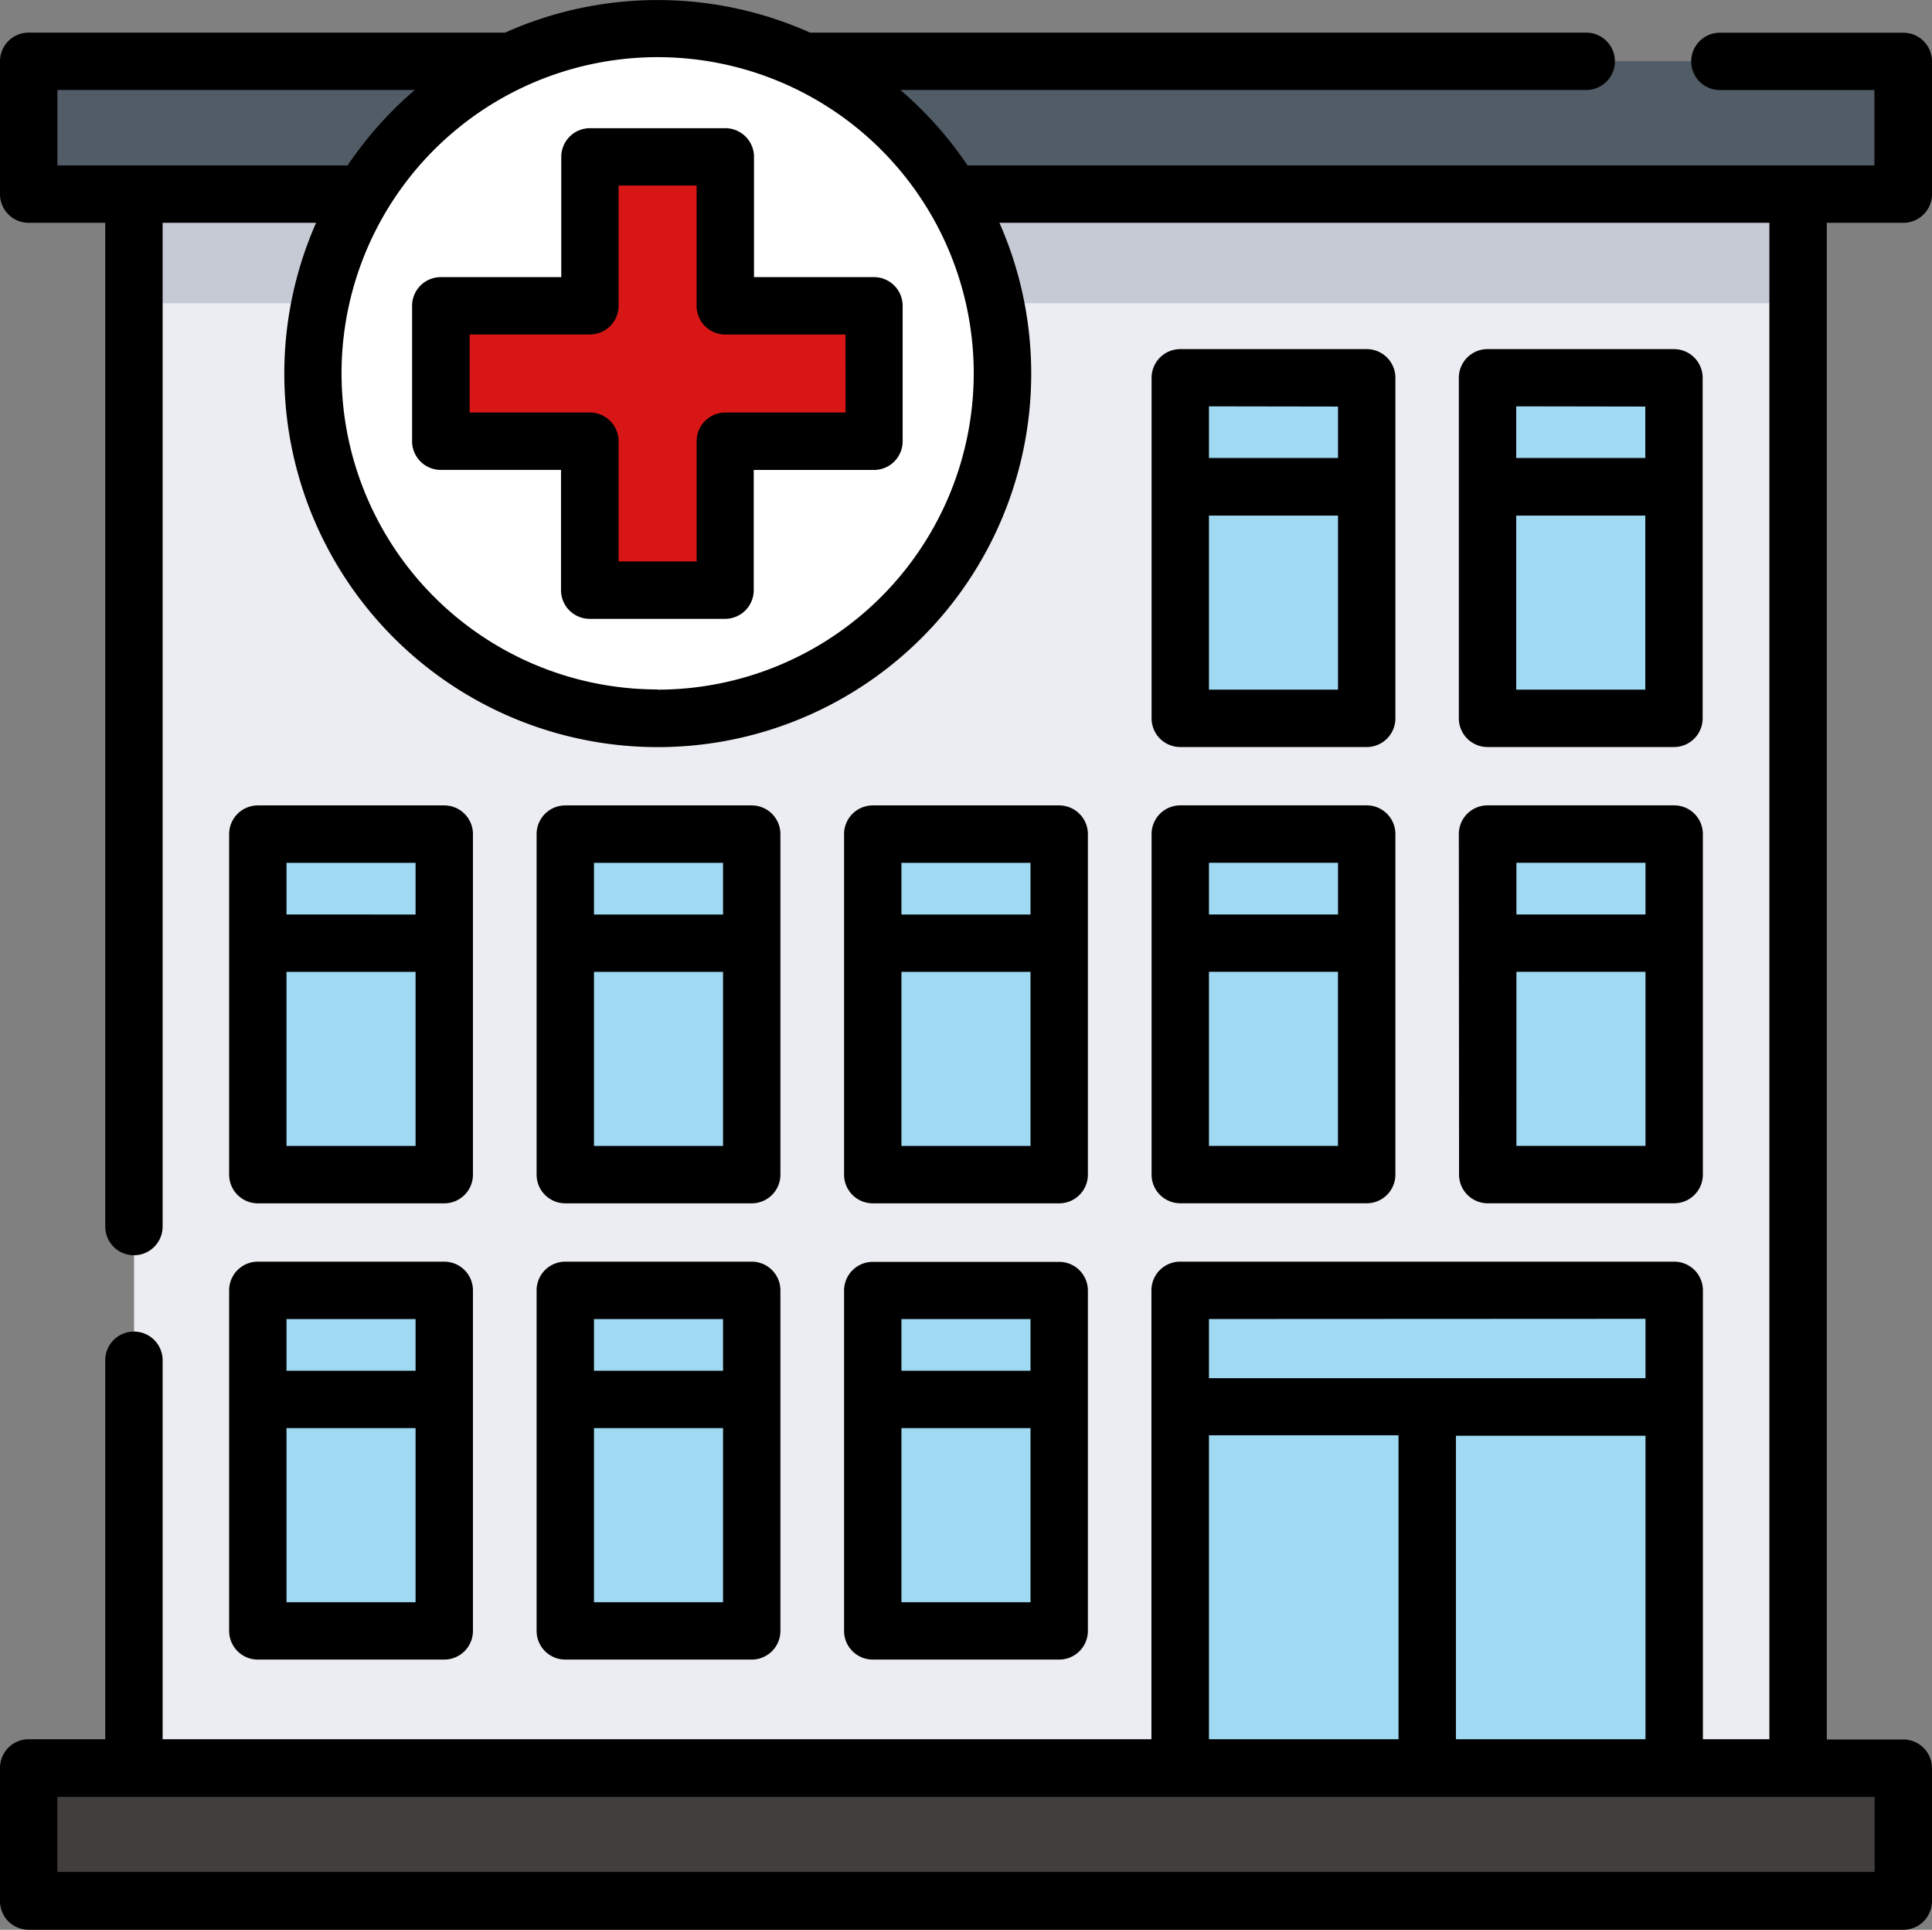 <svg xmlns="http://www.w3.org/2000/svg" width="36.508" height="36.46" viewBox="0 0 36.508 36.46">
  <rect x="0" y="0" width="36.508" height="36.46" fill="#808080" stroke="none"/>
  <g id="consultaenclinica" transform="translate(0 -0.34)">
    <path id="Path_1816" data-name="Path 1816" d="M50.958,34.178H66.944V66.427H35.5V34.178h4.33" transform="translate(-32.967 -31.425)" fill="#ecedf2"/>
    <path id="Path_1817" data-name="Path 1817" d="M50.958,34.178H66.944v3.316H35.5V34.178h4.33" transform="translate(-32.967 -31.425)" fill="#c6cad5"/>
    <path id="Path_1818" data-name="Path 1818" d="M25.056,19.083H43.031V16.572H7.607v2.511h6.319" transform="translate(-7.065 -15.075)" fill="#525c66"/>
    <circle id="Ellipse_113" data-name="Ellipse 113" cx="6.515" cy="6.515" r="6.515" transform="translate(5.911 0.882)" fill="#fff"/>
    <path id="Path_1819" data-name="Path 1819" d="M125.051,44.721h-2.814V41.907h-2.558v2.814h-2.814v2.558h2.814v2.814h2.558V47.279h2.814Z" transform="translate(-108.532 -38.603)" fill="#d81616"/>
    <rect id="Rectangle_196" data-name="Rectangle 196" width="35.424" height="2.511" transform="translate(0.542 33.747)" fill="#423e3e"/>
    <g id="Group_524" data-name="Group 524" transform="translate(4.872 7.479)">
      <rect id="Rectangle_197" data-name="Rectangle 197" width="3.523" height="6.434" transform="translate(17.431 8.62)" fill="#a0d9f2"/>
      <rect id="Rectangle_198" data-name="Rectangle 198" width="3.523" height="6.434" transform="translate(5.81 8.62)" fill="#a0d9f2"/>
      <rect id="Rectangle_199" data-name="Rectangle 199" width="3.523" height="6.434" transform="translate(23.242 8.62)" fill="#a0d9f2"/>
      <rect id="Rectangle_200" data-name="Rectangle 200" width="3.523" height="6.434" transform="translate(11.62 8.62)" fill="#a0d9f2"/>
      <rect id="Rectangle_201" data-name="Rectangle 201" width="3.523" height="6.434" transform="translate(0 8.62)" fill="#a0d9f2"/>
      <rect id="Rectangle_202" data-name="Rectangle 202" width="3.523" height="6.434" transform="translate(5.81 17.24)" fill="#a0d9f2"/>
      <rect id="Rectangle_203" data-name="Rectangle 203" width="3.523" height="6.434" transform="translate(11.62 17.24)" fill="#a0d9f2"/>
      <rect id="Rectangle_204" data-name="Rectangle 204" width="3.523" height="6.434" transform="translate(0 17.24)" fill="#a0d9f2"/>
      <rect id="Rectangle_205" data-name="Rectangle 205" width="3.523" height="6.434" transform="translate(17.431)" fill="#a0d9f2"/>
      <rect id="Rectangle_206" data-name="Rectangle 206" width="3.523" height="6.434" transform="translate(23.242)" fill="#a0d9f2"/>
      <rect id="Rectangle_207" data-name="Rectangle 207" width="9.334" height="9.027" transform="translate(17.431 17.24)" fill="#a0d9f2"/>
    </g>
    <path id="Path_1820" data-name="Path 1820" d="M115.719,37.117V34.845a.542.542,0,0,0-.542-.542h-2.558a.542.542,0,0,0-.542.542v2.272H109.8a.542.542,0,0,0-.542.542v2.558a.542.542,0,0,0,.542.542h2.272v2.272a.542.542,0,0,0,.542.542h2.558a.542.542,0,0,0,.542-.542V40.76h2.272a.542.542,0,0,0,.542-.542V37.659a.542.542,0,0,0-.542-.542Zm1.73,2.558h-2.272a.542.542,0,0,0-.542.542v2.272H113.16V40.217a.542.542,0,0,0-.542-.542h-2.272V38.2h2.272a.542.542,0,0,0,.542-.542V35.387h1.474v2.272a.542.542,0,0,0,.542.542h2.272Z" transform="translate(-101.471 -31.541)"/>
    <path id="Path_1821" data-name="Path 1821" d="M35.966,4.55a.542.542,0,0,0,.542-.542V1.5a.542.542,0,0,0-.542-.542H32.5a.542.542,0,0,0-.542.542h0a.542.542,0,0,0,.542.542h2.92V3.466H18.284a7.113,7.113,0,0,0-1.27-1.426H29.974a.542.542,0,0,0,.542-.542h0a.542.542,0,0,0-.542-.542H15.307a7.052,7.052,0,0,0-5.762,0h-9A.542.542,0,0,0,0,1.5V4.008a.542.542,0,0,0,.542.542H1.989V23.514a.542.542,0,0,0,.542.542h0a.542.542,0,0,0,.542-.542V4.55h2.9a7.057,7.057,0,1,0,12.913,0H33.435V33.2H32.179V24.719a.542.542,0,0,0-.542-.542H22.3a.542.542,0,0,0-.542.542V33.2H3.073v-7.16a.542.542,0,0,0-.542-.542h0a.542.542,0,0,0-.542.542V33.2H.542A.542.542,0,0,0,0,33.747v2.511a.542.542,0,0,0,.542.542H35.966a.542.542,0,0,0,.542-.542V33.747a.542.542,0,0,0-.542-.542H34.52V4.55ZM2.531,3.466H1.085V2.04H7.838a7.113,7.113,0,0,0-1.27,1.426H2.531Zm9.9,9.9A5.973,5.973,0,1,1,18.4,7.4,5.979,5.979,0,0,1,12.426,13.37ZM27.512,33.2V27.466h3.582V33.2Zm3.582-7.943v1.121H22.845V25.261Zm-8.249,2.2h3.582V33.2H22.845V27.466Zm12.579,8.249H1.084V34.289H35.424Z"/>
    <path id="Path_1822" data-name="Path 1822" d="M305.178,220.715a.542.542,0,0,0,.542.542h3.523a.542.542,0,0,0,.542-.542v-6.434a.542.542,0,0,0-.542-.542H305.72a.542.542,0,0,0-.542.542Zm1.084-.542v-3.289H308.7v3.289Zm2.439-5.349v.976h-2.439v-.976Z" transform="translate(-283.417 -198.183)"/>
    <path id="Path_1823" data-name="Path 1823" d="M142.749,221.257h3.523a.542.542,0,0,0,.542-.542v-6.434a.542.542,0,0,0-.542-.542h-3.523a.542.542,0,0,0-.542.542v6.434A.542.542,0,0,0,142.749,221.257Zm.542-1.084v-3.289h2.439v3.289Zm2.439-5.349v.976h-2.439v-.976Z" transform="translate(-132.067 -198.182)"/>
    <path id="Path_1824" data-name="Path 1824" d="M386.662,220.715a.542.542,0,0,0,.542.542h3.523a.542.542,0,0,0,.542-.542v-6.434a.542.542,0,0,0-.542-.542H387.2a.542.542,0,0,0-.542.542Zm1.084-.542v-3.289h2.439v3.289Zm2.439-5.349v.976h-2.439v-.976Z" transform="translate(-359.091 -198.183)"/>
    <path id="Path_1825" data-name="Path 1825" d="M224.234,221.257h3.523a.542.542,0,0,0,.542-.542v-6.434a.542.542,0,0,0-.542-.542h-3.523a.542.542,0,0,0-.542.542v6.434A.542.542,0,0,0,224.234,221.257Zm.542-1.084v-3.289h2.439v3.289Zm2.439-5.349v.976h-2.439v-.976Z" transform="translate(-207.742 -198.182)"/>
    <path id="Path_1826" data-name="Path 1826" d="M61.264,221.257h3.523a.542.542,0,0,0,.542-.542v-6.434a.542.542,0,0,0-.542-.542H61.264a.542.542,0,0,0-.542.542v6.434A.542.542,0,0,0,61.264,221.257Zm.542-1.084v-3.289h2.439v3.289Zm2.439-5.349v.976H61.806v-.976Z" transform="translate(-56.392 -198.182)"/>
    <path id="Path_1827" data-name="Path 1827" d="M142.207,341.611a.542.542,0,0,0,.542.542h3.523a.542.542,0,0,0,.542-.542v-6.434a.542.542,0,0,0-.542-.542h-3.523a.542.542,0,0,0-.542.542Zm1.084-.542v-3.289h2.439v3.289Zm2.439-5.349v.976h-2.439v-.976Z" transform="translate(-132.067 -310.458)"/>
    <path id="Path_1828" data-name="Path 1828" d="M223.692,341.61a.542.542,0,0,0,.542.542h3.523a.542.542,0,0,0,.542-.542v-4.37s0,0,0,0v-2.06h0a.542.542,0,0,0-.542-.542h-3.523a.542.542,0,0,0-.542.542v6.434Zm1.084-.542v-3.289h2.439v3.289Zm2.439-5.349v.976h-2.439v-.976Z" transform="translate(-207.742 -310.457)"/>
    <path id="Path_1829" data-name="Path 1829" d="M60.722,341.611a.542.542,0,0,0,.542.542h3.523a.542.542,0,0,0,.542-.542v-6.434a.542.542,0,0,0-.542-.542H61.264a.542.542,0,0,0-.542.542Zm1.084-.542v-3.289h2.439v3.289Zm2.439-5.349v.976H61.806v-.976Z" transform="translate(-56.392 -310.458)"/>
    <path id="Path_1830" data-name="Path 1830" d="M305.719,100.361h3.523a.542.542,0,0,0,.542-.542V93.385a.542.542,0,0,0-.542-.542h-3.523a.542.542,0,0,0-.542.542v6.434A.542.542,0,0,0,305.719,100.361Zm.542-1.084V95.988H308.7v3.289Zm2.439-5.349V94.9h-2.439v-.976Z" transform="translate(-283.416 -85.907)"/>
    <path id="Path_1831" data-name="Path 1831" d="M387.2,100.361h3.523a.542.542,0,0,0,.542-.542V93.385a.542.542,0,0,0-.542-.542H387.2a.542.542,0,0,0-.542.542v6.434A.542.542,0,0,0,387.2,100.361Zm.542-1.084V95.988h2.439v3.289Zm2.439-5.349V94.9h-2.439v-.976Z" transform="translate(-359.091 -85.907)"/>
  </g>
</svg>
